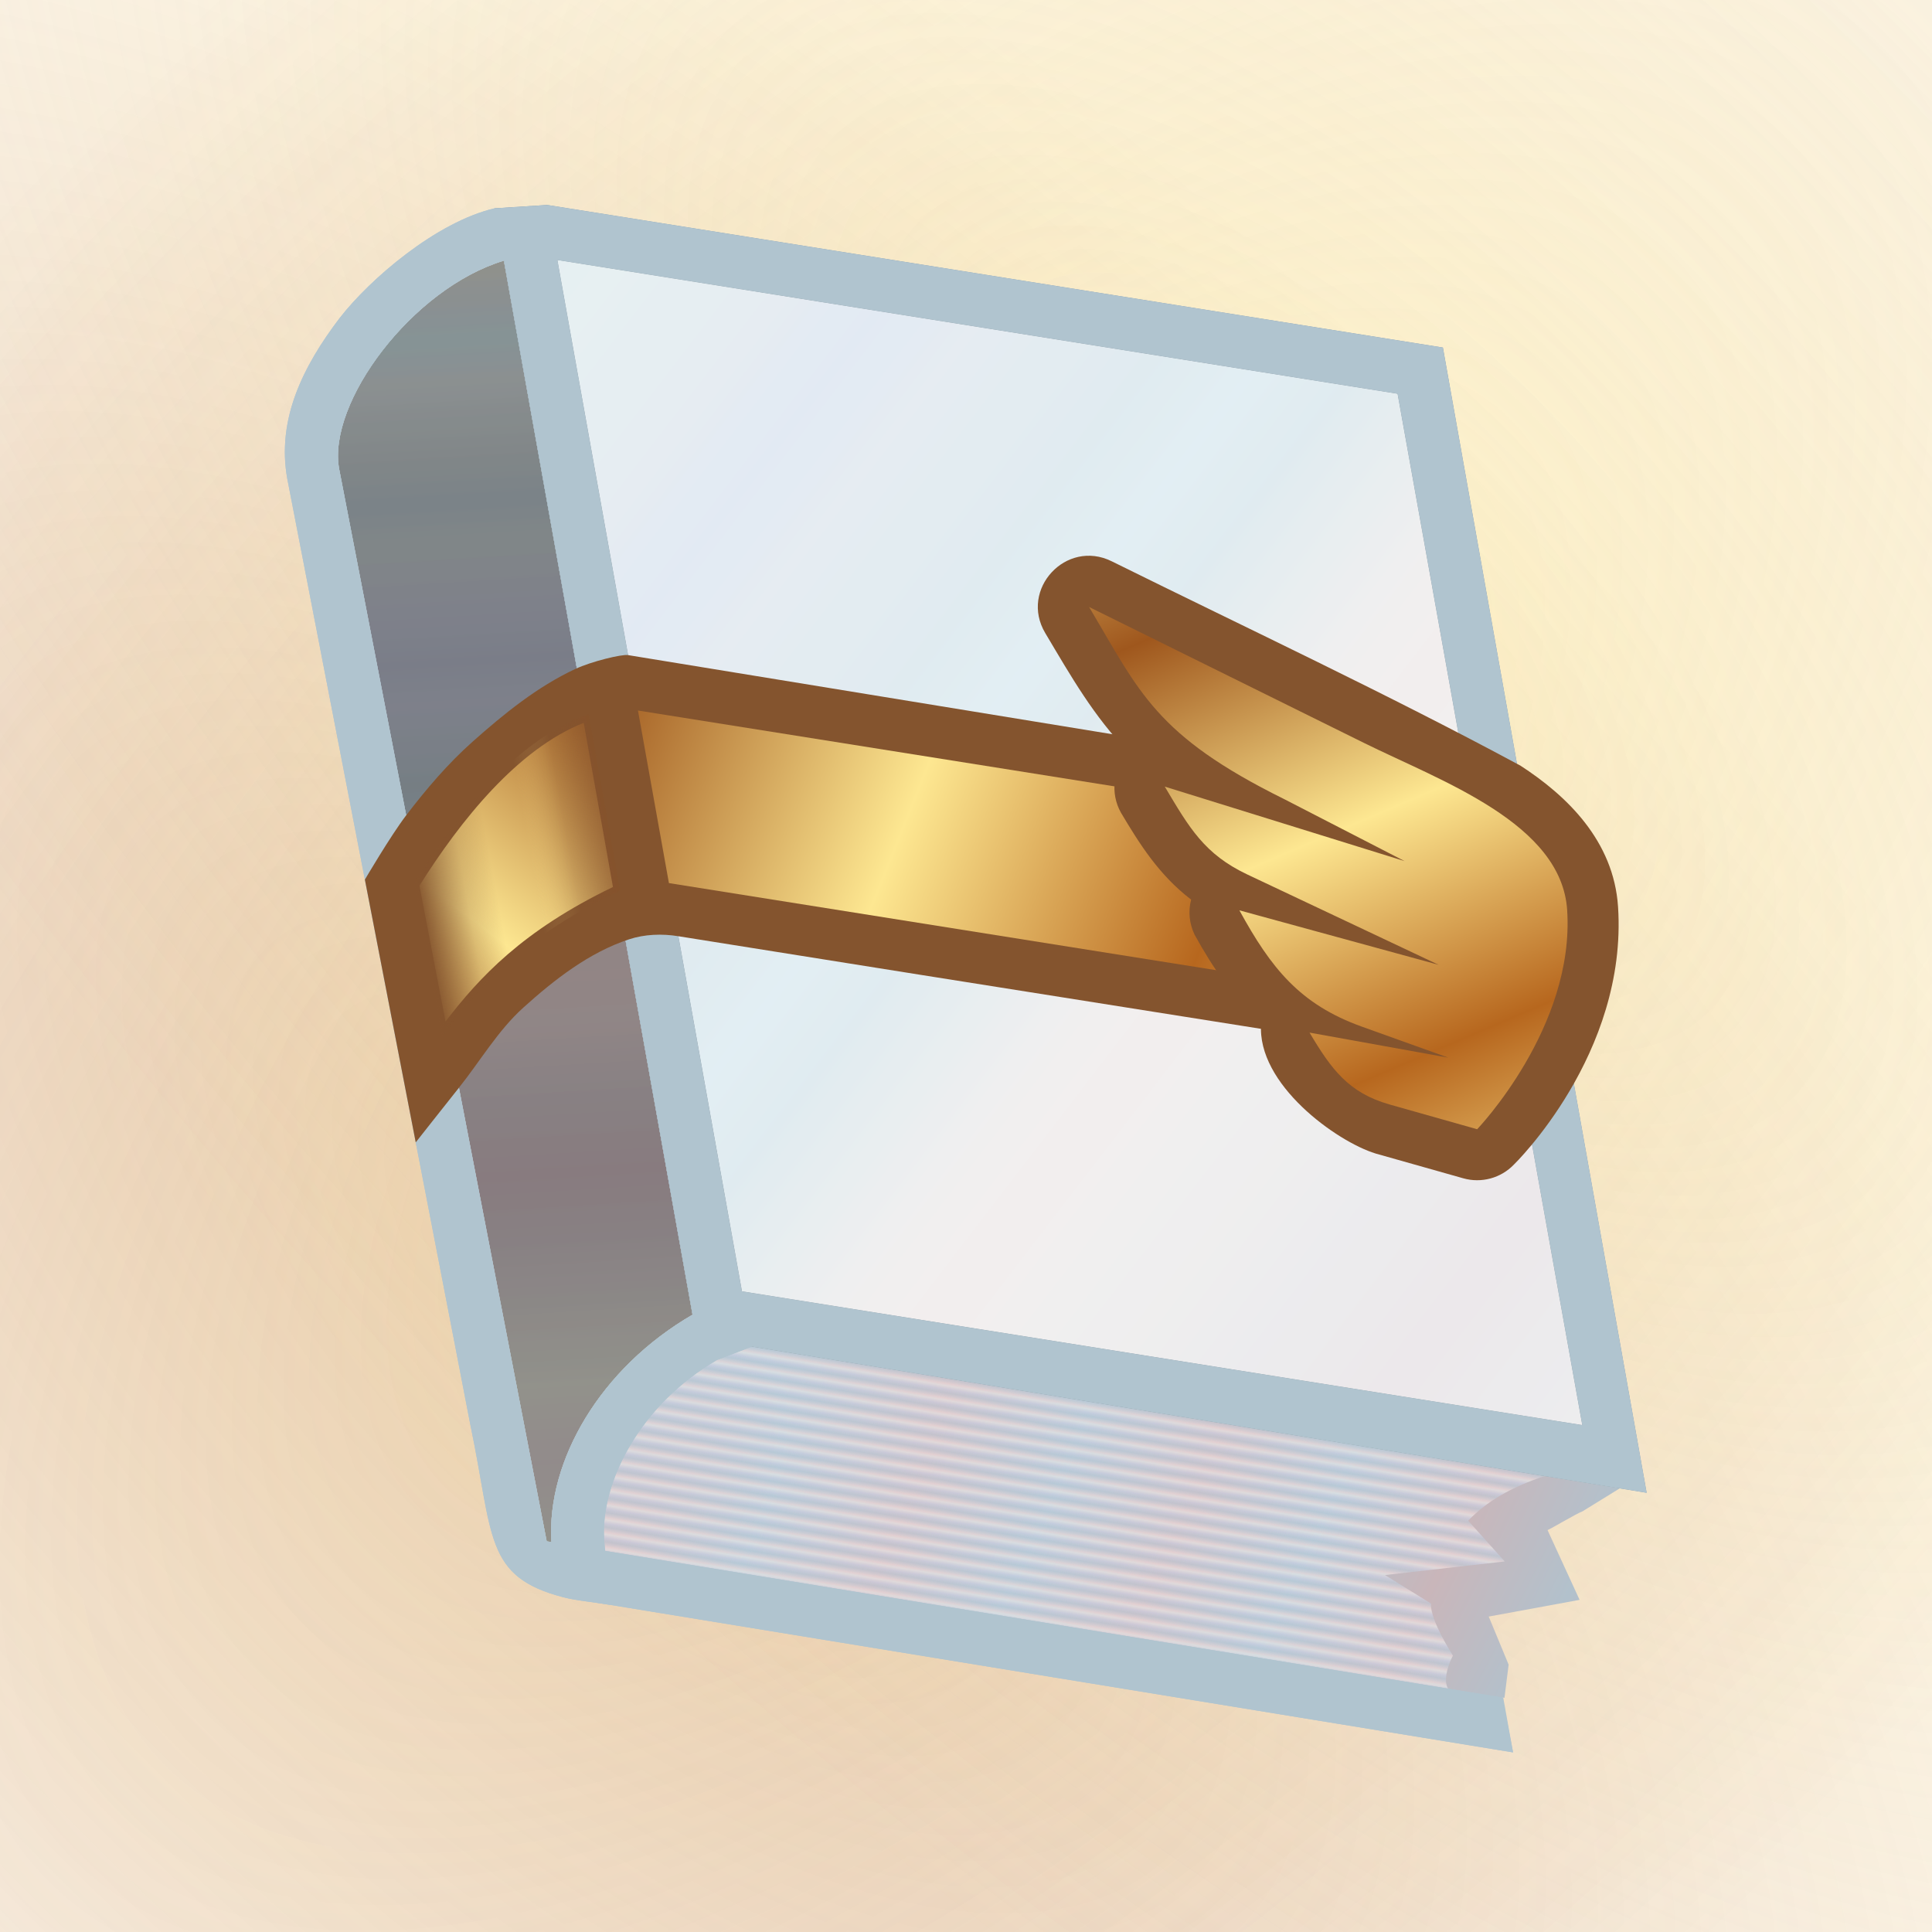 <svg height="500" viewBox="0 0 500 500" width="500" xmlns="http://www.w3.org/2000/svg" xmlns:xlink="http://www.w3.org/1999/xlink"><linearGradient id="a" gradientUnits="userSpaceOnUse" x1="59.079" x2="117.711" y1="207.27" y2="186.452"><stop offset="0" stop-color="#84542e"/><stop offset=".25" stop-color="#84542e" stop-opacity=".25"/><stop offset=".4" stop-color="#84542e" stop-opacity="0"/><stop offset=".6" stop-color="#fde791" stop-opacity="0"/><stop offset=".8" stop-color="#84542e" stop-opacity=".25"/><stop offset="1" stop-color="#86522c" stop-opacity=".667"/></linearGradient><linearGradient id="b" gradientTransform="matrix(4.987 0 1.86 5.29 39.195 -74.873)" gradientUnits="userSpaceOnUse" spreadMethod="repeat" x1="-2.71" x2="57.942" xlink:href="#c" y1="21.533" y2="85.699"/><radialGradient id="c" cx="115.698" cy="67.621" gradientTransform="matrix(-1.898 2.087 -1.532 -1.394 1375.04 -94.709)" gradientUnits="userSpaceOnUse" r="42.695"><stop offset="0" stop-color="#45453b"/><stop offset=".031" stop-color="#3d4243"/><stop offset=".062" stop-color="#36464a"/><stop offset=".094" stop-color="#3d4243"/><stop offset=".156" stop-color="#333738"/><stop offset=".188" stop-color="#2e3438"/><stop offset=".219" stop-color="#333738"/><stop offset=".281" stop-color="#30323b"/><stop offset=".312" stop-color="#2e3038"/><stop offset=".344" stop-color="#30323b"/><stop offset=".406" stop-color="#292f33"/><stop offset=".438" stop-color="#2c3135"/><stop offset=".469" stop-color="#292f32"/><stop offset=".531" stop-color="#433737"/><stop offset=".562" stop-color="#433737"/><stop offset=".594" stop-color="#433737"/><stop offset=".656" stop-color="#383335"/><stop offset=".714" stop-color="#382e31"/><stop offset=".766" stop-color="#383335"/><stop offset=".878" stop-color="#45453b"/><stop offset=".938" stop-color="#453b3b"/><stop offset="1" stop-color="#45453b"/></radialGradient><radialGradient id="d" cx="418.2" cy="790.68" gradientTransform="matrix(.207 .101 -.209 .428 247.526 68.507)" gradientUnits="userSpaceOnUse" r="164.777" spreadMethod="reflect"><stop offset="0" stop-color="#c9b6ba"/><stop offset="1" stop-color="#b2c1cc"/></radialGradient><linearGradient id="e" gradientUnits="userSpaceOnUse" spreadMethod="repeat" x1="203.011" x2="203.011" y1="378.508" y2="383.03"><stop offset="0" stop-color="#bed4e5" stop-opacity=".75"/><stop offset=".349" stop-color="#f6e2e2"/><stop offset=".5" stop-color="#f3f3f1"/><stop offset=".748" stop-color="#d1d7ec"/><stop offset="1" stop-color="#bed4e5" stop-opacity=".749"/></linearGradient><filter id="f" color-interpolation-filters="sRGB" height="1.016" width="1.004" x="-.002" y="-.008"><feGaussianBlur stdDeviation=".236"/></filter><linearGradient id="g" gradientTransform="matrix(4.987 0 0 5.29 198.565 -74.873)" gradientUnits="userSpaceOnUse" spreadMethod="repeat" x1="-25.599" x2="-9.573" xlink:href="#c" y1="24.315" y2="99.061"/><linearGradient id="h" gradientTransform="matrix(4.987 0 0 5.29 198.565 -74.873)" gradientUnits="userSpaceOnUse" spreadMethod="repeat" x1="-25.599" x2="-9.573" xlink:href="#i" y1="24.315" y2="99.061"/><linearGradient id="i" gradientTransform="matrix(4.987 0 0 5.29 198.565 -74.873)" gradientUnits="userSpaceOnUse" spreadMethod="repeat" x1="160.717" x2="260.985" y1="14.153" y2="108.664"><stop offset="0" stop-color="#f3f3f1"/><stop offset=".031" stop-color="#eef3f4"/><stop offset=".062" stop-color="#ebf5f7"/><stop offset=".094" stop-color="#eef3f4"/><stop offset=".156" stop-color="#e4ebee"/><stop offset=".188" stop-color="#dce8ef"/><stop offset=".219" stop-color="#e4ebee"/><stop offset=".281" stop-color="#e1e4ef"/><stop offset=".312" stop-color="#dbe0f0"/><stop offset=".344" stop-color="#e1e4ef"/><stop offset=".406" stop-color="#d8e3eb"/><stop offset=".438" stop-color="#dbe7f1"/><stop offset=".469" stop-color="#d8e3eb"/><stop offset=".531" stop-color="#f4eaea"/><stop offset=".562" stop-color="#f8e8e8"/><stop offset=".594" stop-color="#f4eaea"/><stop offset=".656" stop-color="#eee4e7"/><stop offset=".714" stop-color="#eedde2"/><stop offset=".766" stop-color="#eee4e7"/><stop offset=".878" stop-color="#f3f3f1"/><stop offset=".938" stop-color="#f3f1f1"/><stop offset="1" stop-color="#f3f3f1"/></linearGradient><filter id="j" color-interpolation-filters="sRGB" height="1.019" width="1.044" x="-.022" y="-.01"><feGaussianBlur stdDeviation="1.744"/></filter><mask id="k" maskUnits="userSpaceOnUse"><path d="m74.924 32.756c-2.871.527-10.008 2.29-10.705 2.645l.266-.133c-4.931 2.387-9.971 5.268-14.791 8.988-11.001 8.452-19.59 19.062-26.227 30.295a15.403 15.403 0 0 0 -.035.061c-5.478 9.369-9.921 19.802-12.184 31.164a15.403 15.403 0 0 0 -.016.076c-1.617 8.342-2.248 18.234 1.336 28.41a15.403 15.403 0 0 0 .08.223c20.071 54.32 39.973 108.732 59.949 163.139 19.676 53.637 39.352 107.284 59.148 160.9a15.403 15.403 0 0 0 14.43 10.066c3.39.004 6.777.007 10.162.01a15.403 15.403 0 0 0 15.008-18.92c-1.18-5.028-1.958-9.187-1.967-12.471a15.403 15.403 0 0 0 -.002-.209c-.119-7.417 1.612-15.215 4.781-22.6.437-.997.957-2.147 1.344-2.93a15.403 15.403 0 0 0 .018-.035c.625-1.274 1.242-2.443 1.906-3.625a15.403 15.403 0 0 0 .008-.014c4.775-8.514 11.525-16.173 19.486-22.488l-1.018.59c2.516-1.781 5.249-4.613 6.41-8.156 1.631-4.978.479-8.478-.072-10.113-1.103-3.27-.592-3.693.268 1.592a15.403 15.403 0 0 0 -.75-2.854c-4.354-11.817-8.713-23.484-12.758-35.113a15.403 15.403 0 0 0 -.025-.074c-30.908-87.442-61.913-174.837-92.807-262.258-2.74-8.522-5.479-17.044-8.221-25.568a15.403 15.403 0 0 0 -13.023-10.598z" fill="url(#l)" filter="url(#m)"/></mask><linearGradient id="l" gradientUnits="userSpaceOnUse" x1="59.079" x2="117.711" y1="207.27" y2="186.452"><stop offset="0" stop-color="#fff"/><stop offset=".25" stop-color="#404040"/><stop offset=".4"/><stop offset=".6"/><stop offset=".801" stop-color="#404040"/><stop offset="1" stop-color="#808080"/></linearGradient><filter id="m" color-interpolation-filters="sRGB" height="1.039" width="1.088" x="-.044" y="-.019"><feGaussianBlur stdDeviation="3.539"/></filter><filter id="n" color-interpolation-filters="sRGB" height="1.108" width="1.244" x="-.122" y="-.054"><feGaussianBlur stdDeviation="9.703"/></filter><clipPath id="o"><path d="m185.447 378.508h302.053l-121.042-344.345-284.516 1.167c-5.406 1.238-10.813 2.476-16.219 3.714z"/></clipPath><filter id="p" color-interpolation-filters="sRGB" height="1.004" width="1.003" x="-.002" y="-.002"><feGaussianBlur stdDeviation=".273"/></filter><linearGradient id="q" gradientTransform="matrix(4.987 0 1.86 5.29 39.195 -74.873)" gradientUnits="userSpaceOnUse" spreadMethod="repeat" x1="160.717" x2="260.985" xlink:href="#i" y1="14.153" y2="108.664"/><clipPath id="r"><path d="m87.808 51.869 109.343 310.027 266.977-1.099-109.373-310.025z"/></clipPath><clipPath id="s"><path d="m71.27 54.77c-27.013 13.247-47.61 52.997-40.451 72.904l118.51 321.52 1.5-.012c-5.656-24.96 6.379-56.353 32.195-77.549z"/></clipPath><linearGradient id="t" gradientTransform="matrix(391.593 0 0 -391.593 60.796 7618.49)" gradientUnits="userSpaceOnUse" spreadMethod="pad" x1="0" x2="1" y1="0" y2="0"><stop offset="0" stop-color="#9f571d"/><stop offset=".511" stop-color="#fde791"/><stop offset="1" stop-color="#b7671e"/></linearGradient><linearGradient id="u" gradientTransform="matrix(3.78 0 0 3.78 -341.506 91.506)" gradientUnits="userSpaceOnUse" spreadMethod="reflect" x1="126.223" x2="106.111" xlink:href="#t" y1="25.345" y2="63.702"/><linearGradient id="v" gradientTransform="matrix(3.78 0 0 3.78 -341.506 91.506)" gradientUnits="userSpaceOnUse" spreadMethod="reflect" x1="121.943" x2="175.105" xlink:href="#t" y1="27.08" y2="38.889"/><linearGradient id="w" gradientTransform="matrix(3.281 .036 -.036 3.275 -232.575 95.293)" gradientUnits="userSpaceOnUse" spreadMethod="reflect" x1="166.821" x2="192.502" xlink:href="#t" y1="6.869" y2="46.252"/><mask id="x" maskUnits="userSpaceOnUse"><path d="m-13.229-13.229h158.75v158.75h-158.75z" fill="url(#y)" filter="url(#z)" stroke-width="11.83"/></mask><radialGradient id="y" cx="66.146" cy="66.146" gradientTransform="matrix(-1 0 0 -1 132.292 132.292)" gradientUnits="userSpaceOnUse" r="66.146"><stop offset="0" stop-color="#fff"/><stop offset=".5" stop-color="#fff"/><stop offset=".75" stop-color="#808080"/><stop offset=".875" stop-color="#404040"/><stop offset="1"/></radialGradient><filter id="z" color-interpolation-filters="sRGB" height="1.014" width="1.014" x="-.007" y="-.007"><feGaussianBlur stdDeviation=".446"/></filter><radialGradient id="A" cx="703.056" cy="1070.218" gradientTransform="matrix(.121 -.121 .058 .058 -57.693 112.547)" gradientUnits="userSpaceOnUse" r="1011.861" spreadMethod="pad"><stop offset="0" stop-color="#b7671e"/><stop offset=".09" stop-color="#b7671e" stop-opacity=".9"/><stop offset="1" stop-color="#b7671e" stop-opacity="0"/></radialGradient><radialGradient id="B" cx="126.276" cy="123.135" gradientTransform="matrix(.434 -.434 .9 .9 -99.591 10.134)" gradientUnits="userSpaceOnUse" r="136.054" spreadMethod="pad"><stop offset="0" stop-color="#fde791"/><stop offset=".125" stop-color="#f4d782" stop-opacity=".88"/><stop offset="1" stop-color="#b7671e" stop-opacity="0"/></radialGradient><radialGradient id="C" cx="703.056" cy="255.4" gradientTransform="matrix(.121 -.121 .058 .058 -57.693 112.547)" gradientUnits="userSpaceOnUse" r="1011.861"><stop offset="0" stop-color="#fde791"/><stop offset=".09" stop-color="#fde791"/><stop offset="1" stop-color="#fde791" stop-opacity="0"/></radialGradient><g stroke-width="1.213"><g mask="url(#x)" transform="matrix(0 3.78 -3.78 0 500 -0)"><path d="m30.833 30.833c-67.658 67.658-96.044 148.97-63.396 181.618 32.648 32.648 113.96 4.262 181.618-63.396 67.658-67.658 96.044-148.97 63.396-181.618-32.648-32.648-113.96-4.262-181.618 63.396z" fill="url(#A)" opacity=".3"/><path d="m125.257 7.035c-67.658-67.658-148.97-96.044-181.618-63.396-32.648 32.648-4.262 113.96 63.396 181.618 67.658 67.658 148.97 96.044 181.618 63.396 32.648-32.648 4.262-113.96-63.396-181.618z" fill="url(#B)" opacity=".3"/><path d="m-16.763-16.763c-67.658 67.658-96.044 148.97-63.396 181.618 32.648 32.648 113.96 4.262 181.618-63.396 67.658-67.658 96.044-148.97 63.396-181.618-32.648-32.648-113.96-4.262-181.618 63.396z" fill="url(#C)" opacity=".3"/></g><g transform="matrix(.814 .133 -.133 .814 79.674 13.392)"><path d="m157.205 465.66h302.053l-127.855-348.191-302.019 1.24z" fill="#b0c4cf"/><g stroke-width="1.359"><g><path d="m453.836 449.195-.387-10.484-8.598-13.885 27.291-9.775-13.449-19.975c1.254-.788 8.367-6.782 9.834-7.545l10.396-9.023-14.797-17.711-266.976 1.1-14.129 9.736c-14.26 9.179-23.038 24.151-28.288 37.514-5.249 13.363-6.839 30.831-3.906 40.048h285.057z" fill="url(#d)"/><path d="m174.328 378.508c-14.26 9.179-17.255 23.103-21.66 36.568-3.553 10.861-6.273 24.901-3.34 34.118l286.556-.002c-2.631-3.219-.146-10.482-.146-10.482s-9.015-9.932-9.404-14.982l-15.709-6.516 36.396-10.271-13.377-10.758c4.602-6.776 11.556-12.564 21.379-17.676z" fill="url(#e)" filter="url(#f)" opacity=".75"/></g><g><path d="m19.172 143.957 12.691 34.417 77.658 210.696 10.262 27.874c12.862 33.349 11.95 46.331 37.422 48.717 4.262.399 9.005 0 14.785 0l-5.009-20.139c-3.937-17.373 4.43-43.468 25.891-61.088l10.139-5.925-121.069-343.177-16.22 3.713c-17.246 7.12-34.988 28.121-42.465 41.925-8.813 16.631-14.384 34.428-8.013 52.343z" fill="#b0c4cf"/><g clip-path="url(#s)" stroke-width="1.359"><path clip-path="none" d="m19.172 143.957 12.691 34.417 77.658 210.696 10.262 27.874c12.862 33.349 11.95 46.331 37.422 48.717 4.262.399 9.005 0 14.785 0l-5.009-20.139c-3.937-17.373 4.43-43.468 25.891-61.088l10.139-5.925-121.069-343.177-16.22 3.713c-17.246 7.12-34.988 28.121-42.465 41.925-8.813 16.631-14.384 34.428-8.013 52.343z" fill="url(#h)" filter="url(#j)"/><path d="m19.172 143.957 12.691 34.417 77.658 210.696 10.262 27.874c12.862 33.349 11.95 46.331 37.422 48.717 4.262.399 9.005 0 14.785 0l-5.009-20.139c-3.937-17.373 4.43-43.468 25.891-61.088l10.139-5.925-121.069-343.177-16.22 3.713c-17.246 7.12-34.988 28.121-42.465 41.925-8.813 16.631-14.384 34.428-8.013 52.343z" fill="url(#g)" filter="url(#n)" mask="url(#k)" opacity=".75"/></g></g><g clip-path="url(#o)"><path d="m185.447 378.508h17.493 284.56l-121.042-344.345-284.516 1.167c-5.406 1.238-10.813 2.476-16.219 3.714l117.242 332.426z" fill="#b0c4cf"/><path d="m367.863 30.156c-95.461.391-190.922.784-286.383 1.174-7.007 1.607-14.016 3.21-21.023 4.814 40.72 115.454 81.438 230.909 122.158 346.363h310.529c-41.285-117.453-82.571-234.905-123.859-352.357-.474.002-.948.004-1.422.006z" fill="url(#b)" filter="url(#p)" opacity=".67"/><path d="m87.808 51.869 109.343 310.027 266.977-1.099-109.373-310.025z" fill="#ebf5f7"/><path clip-path="url(#r)" d="m367.863 30.156c-95.461.391-190.922.784-286.383 1.174-7.007 1.607-14.016 3.21-21.023 4.814 40.72 115.454 81.438 230.909 122.158 346.363h310.529c-41.285-117.453-82.571-234.905-123.859-352.357-.474.002-.948.004-1.422.006z" fill="url(#q)" filter="url(#p)" opacity=".75"/></g></g><path d="m65.723 39.043c-17.246 7.12-34.987 28.122-42.465 41.926-8.813 16.631-14.385 34.428-8.014 52.344l3.928 10.645 12.691 34.416 77.658 210.697 10.262 27.873c12.862 33.349 11.95 46.331 37.422 48.717 4.262.399 9.005 0 14.785 0h287.268l-5.809-16.465h-17.564-267.99l-.914-3.674c-3.937-17.373 4.432-43.468 25.893-61.088l10.139-5.926h284.488l-121.043-344.346-284.515 1.168zm289.031 11.73 109.373 310.023-266.977 1.1-109.342-310.027zm-283.484 3.996 111.754 316.863c-25.816 21.195-37.851 52.589-32.195 77.549l-1.5.012-118.51-321.52c-7.159-19.908 13.438-59.657 40.451-72.904z" fill="#b0c4cf"/><path d="m65.723 39.043c-17.246 7.12-34.987 28.122-42.465 41.926-8.813 16.631-14.385 34.428-8.014 52.344l3.928 10.645 12.691 34.416 77.658 210.697 10.262 27.873c12.862 33.349 11.95 46.331 37.422 48.717 4.262.399 9.005 0 14.785 0h287.268l-5.809-16.465h-17.564-267.99l-.914-3.674c-3.937-17.373 4.432-43.468 25.893-61.088l10.139-5.926h284.488l-121.043-344.346-284.515 1.168zm289.031 11.73 109.373 310.023-266.977 1.1-109.342-310.027zm-283.484 3.996 111.754 316.863c-25.816 21.195-37.851 52.589-32.195 77.549l-1.5.012-118.51-321.52c-7.159-19.908 13.438-59.657 40.451-72.904z" fill="url(#b)" filter="url(#p)" opacity=".67"/><g stroke-width="1.213"><g stroke-width="1.213"><path d="m85.92 205.318c-6.538 8.047-11.949 17.009-16.834 26.154-3.766 7.051-9.543 22-9.543 22l29.043 78.799s7.05-12.747 10.613-19.1c5.263-9.384 9.176-19.69 15.9-28.088 8.22-10.266 17.59-20.399 29.254-26.475 4.591-2.391 9.977-3.461 15.137-3.461s76.378-.295 76.378-.295l113.971-.531 76.627-.277 17.26-.064-29.467-83.826-17.219.484h-76.619-114.156-76.588c-1.963 0-10.921 3.753-15.635 6.969-10.872 7.416-19.824 17.497-28.123 27.711z" fill="#84542e"/><path d="m135.555 187.3 18.313 51.873 266.964-1.099-18.3-51.873z" fill="url(#v)"/><path d="m119.38 193.858c-19.171 11.461-33.234 36.51-42.64 58.735l14.952 40.749c8.201-15.259 19.234-32.075 45.054-50.129z" fill="url(#u)"/></g><path d="m118.336 192.15c-9.699 5.846-17.44 14.402-23.956 23.555-8.059 11.421-14.36 23.98-19.79 36.832 5.58 15.211 11.162 30.42 16.742 45.631 1.575-2.86 3.106-5.74 4.694-8.524 5.699-10.089 12.719-19.445 20.99-27.569 5.734-5.689 11.994-10.828 18.535-15.561.758-.542 1.748-1.241 2.596-1.844.418-.372 1.323-.59.787-1.265-6.162-17.515-12.326-35.029-18.488-52.543-.703.43-1.406.859-2.109 1.289z" fill="url(#a)"/><path d="m414.797 290.399c5.875.669 11.64-1.956 14.992-6.826 0 0 29.648-39.951 19.195-85.089-4.691-20.265-21.551-31.843-37.406-38.784-45.137-15.541-90.487-28.373-136.887-42.588-15.238-4.663-27.184 13.385-16.938 25.59 10.409 12.389 19.104 23.188 31.863 32.732-4.005 5.811-3.729 13.56.678 19.072 7.281 8.66 14.91 17.372 26.121 23.357-.353 3.807.669 7.614 2.881 10.732 7.34 9.387 15.407 17.721 25.076 24.158 1.642 18.982 29.412 32.69 41.998 34.405z" fill="#84542e" stroke-linecap="round" stroke-linejoin="round" stroke-width="1.213"/><path d="m433.397 202.093c8.32 35.926-16.787 72.408-16.787 72.408l-28.408-3.237c-13.259-1.541-19.784-7.947-28.346-18.16l-.04-.045 44.21.731-28.303-5.223c-20.36-3.756-31.081-13.531-43.821-29.826l64.474 6.8-63.724-18.268c-14.477-4.151-20.428-11.549-30.11-23.064l78.023 10.932-40.335-13.079c-43.272-13.245-50.255-25.888-70.224-49.653l91.925 28.163c26.154 8.006 65.308 14.912 71.467 41.521z" fill="url(#w)" stroke-linecap="round" stroke-linejoin="round" stroke-width="38.807"/></g></g></g></svg>